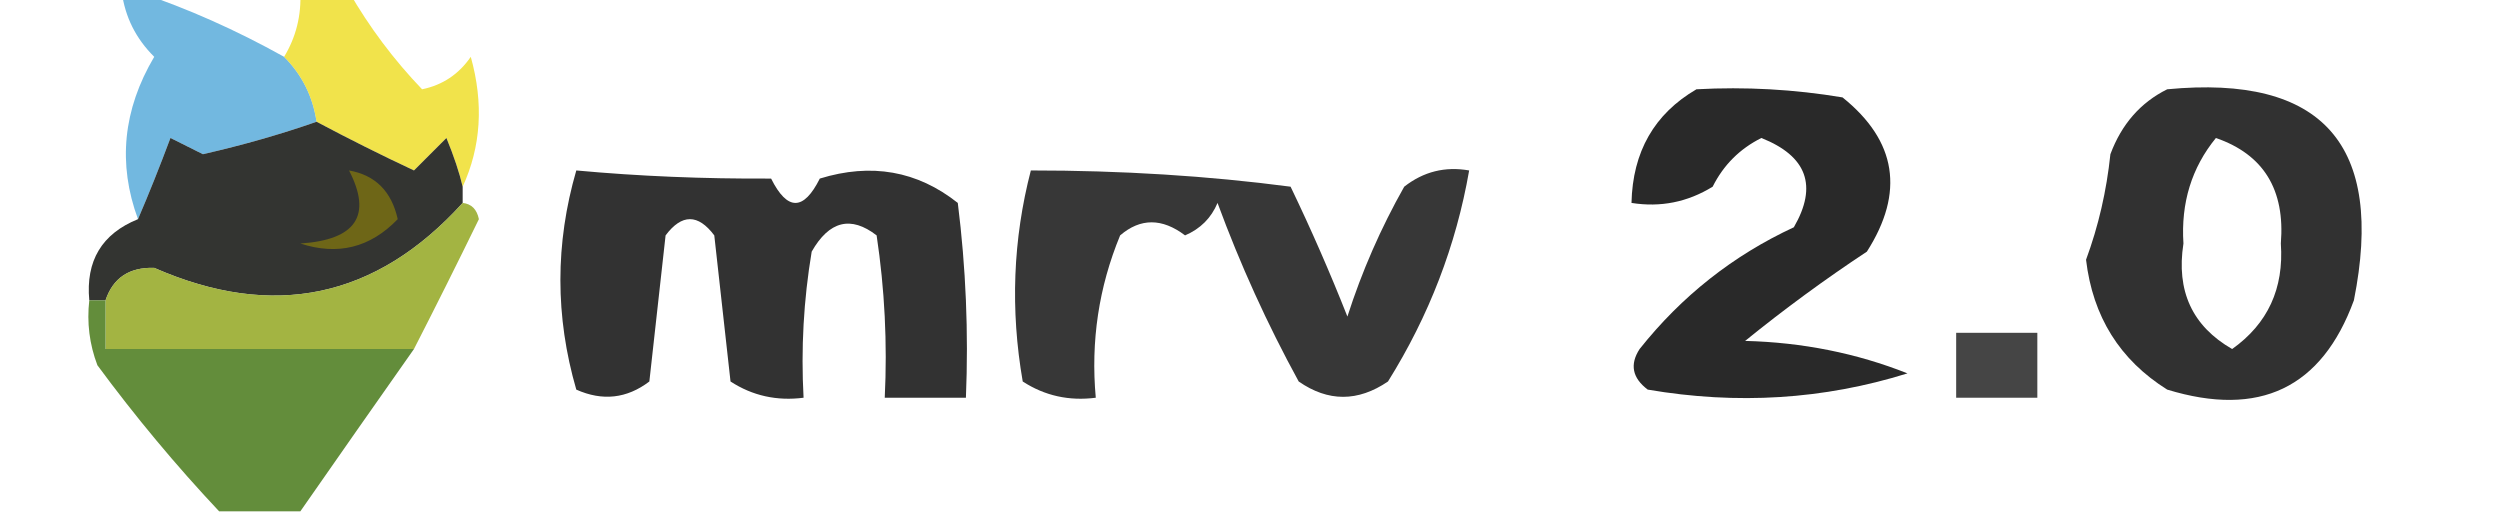 <?xml version="1.0" encoding="UTF-8"?>
<!DOCTYPE svg PUBLIC "-//W3C//DTD SVG 1.1//EN" "http://www.w3.org/Graphics/SVG/1.1/DTD/svg11.dtd">
<svg xmlns="http://www.w3.org/2000/svg" version="1.1" width="154px" height="32px" style="shape-rendering:geometricPrecision; text-rendering:geometricPrecision; image-rendering:optimizeQuality; fill-rule:evenodd; clip-rule:evenodd" xmlns:xlink="http://www.w3.org/1999/xlink">
<g><path style="opacity:0.678" fill="#3096d1" d="M 7.5,-0.5 C 7.833,-0.5 8.167,-0.5 8.5,-0.5C 11.544,0.517 14.544,1.851 17.5,3.5C 18.601,4.605 19.267,5.938 19.5,7.5C 17.316,8.266 14.982,8.933 12.5,9.5C 11.833,9.167 11.167,8.833 10.5,8.5C 9.83,10.291 9.163,11.958 8.5,13.5C 7.242,10.087 7.575,6.754 9.5,3.5C 8.37,2.378 7.703,1.044 7.5,-0.5 Z"/></g>
<g><path style="opacity:0.72" fill="#ecd806" d="M 18.5,-0.5 C 19.5,-0.5 20.5,-0.5 21.5,-0.5C 22.757,1.68 24.257,3.68 26,5.5C 27.261,5.241 28.261,4.574 29,3.5C 29.801,6.367 29.634,9.034 28.5,11.5C 28.298,10.636 27.964,9.636 27.5,8.5C 26.833,9.167 26.167,9.833 25.5,10.5C 23.466,9.546 21.466,8.546 19.5,7.5C 19.267,5.938 18.601,4.605 17.5,3.5C 18.234,2.292 18.567,0.959 18.5,-0.5 Z"/></g>
<g><path style="opacity:0.836" fill="#000000" d="M 104.5,5.5 C 107.518,5.335 110.518,5.502 113.5,6C 116.835,8.679 117.335,11.845 115,15.5C 112.411,17.211 109.911,19.044 107.5,21C 111.028,21.089 114.362,21.756 117.5,23C 112.345,24.61 107.012,24.943 101.5,24C 100.549,23.282 100.383,22.449 101,21.5C 103.592,18.238 106.759,15.738 110.5,14C 111.98,11.45 111.313,9.617 108.5,8.5C 107.167,9.167 106.167,10.167 105.5,11.5C 103.955,12.452 102.288,12.785 100.5,12.5C 100.571,9.348 101.905,7.014 104.5,5.5 Z"/></g>
<g><path style="opacity:0.807" fill="#000000" d="M 133.5,5.5 C 143.081,4.586 146.914,8.919 145,18.5C 143.02,23.905 139.186,25.739 133.5,24C 130.581,22.172 128.915,19.505 128.5,16C 129.264,13.931 129.764,11.764 130,9.5C 130.69,7.65 131.856,6.316 133.5,5.5 Z M 136.5,8.5 C 139.436,9.515 140.769,11.682 140.5,15C 140.695,17.774 139.695,19.941 137.5,21.5C 135.045,20.09 134.045,17.923 134.5,15C 134.338,12.498 135.005,10.331 136.5,8.5 Z"/></g>
<g><path style="opacity:0.862" fill="#131411" d="M 19.5,7.5 C 21.466,8.546 23.466,9.546 25.5,10.5C 26.167,9.833 26.833,9.167 27.5,8.5C 27.964,9.636 28.298,10.636 28.5,11.5C 28.5,11.833 28.5,12.167 28.5,12.5C 23.169,18.384 16.835,19.718 9.5,16.5C 7.962,16.453 6.962,17.12 6.5,18.5C 6.167,18.5 5.833,18.5 5.5,18.5C 5.273,16.067 6.273,14.401 8.5,13.5C 9.163,11.958 9.83,10.291 10.5,8.5C 11.167,8.833 11.833,9.167 12.5,9.5C 14.982,8.933 17.316,8.266 19.5,7.5 Z"/></g>
<g><path style="opacity:0.804" fill="#000000" d="M 35.5,10.5 C 39.356,10.855 43.356,11.022 47.5,11C 48.5,13 49.5,13 50.5,11C 53.669,10.022 56.503,10.522 59,12.5C 59.499,16.486 59.666,20.486 59.5,24.5C 57.833,24.5 56.167,24.5 54.5,24.5C 54.665,21.15 54.498,17.817 54,14.5C 52.413,13.273 51.079,13.606 50,15.5C 49.502,18.482 49.335,21.482 49.5,24.5C 47.856,24.713 46.356,24.38 45,23.5C 44.667,20.5 44.333,17.5 44,14.5C 43,13.167 42,13.167 41,14.5C 40.667,17.5 40.333,20.5 40,23.5C 38.612,24.554 37.112,24.72 35.5,24C 34.194,19.501 34.194,15.001 35.5,10.5 Z"/></g>
<g><path style="opacity:0.785" fill="#000000" d="M 63.5,10.5 C 69.082,10.498 74.415,10.832 79.5,11.5C 80.764,14.125 81.93,16.792 83,19.5C 83.892,16.716 85.058,14.05 86.5,11.5C 87.689,10.571 89.022,10.238 90.5,10.5C 89.696,15.118 88.029,19.451 85.5,23.5C 83.647,24.76 81.814,24.76 80,23.5C 78.059,19.952 76.393,16.286 75,12.5C 74.612,13.428 73.945,14.095 73,14.5C 71.584,13.427 70.25,13.427 69,14.5C 67.684,17.688 67.184,21.022 67.5,24.5C 65.856,24.713 64.356,24.38 63,23.5C 62.232,19.08 62.398,14.747 63.5,10.5 Z"/></g>
<g><path style="opacity:0.643" fill="#90820a" d="M 21.5,10.5 C 23.121,10.787 24.121,11.787 24.5,13.5C 22.809,15.256 20.809,15.756 18.5,15C 21.936,14.773 22.936,13.273 21.5,10.5 Z"/></g>
<g><path style="opacity:0.843" fill="#92a61f" d="M 28.5,12.5 C 29.043,12.56 29.376,12.893 29.5,13.5C 28.163,16.239 26.83,18.906 25.5,21.5C 19.167,21.5 12.833,21.5 6.5,21.5C 6.5,20.5 6.5,19.5 6.5,18.5C 6.962,17.12 7.962,16.453 9.5,16.5C 16.835,19.718 23.169,18.384 28.5,12.5 Z"/></g>
<g><path style="opacity:0.727" fill="#000000" d="M 120.5,20.5 C 122.167,20.5 123.833,20.5 125.5,20.5C 125.5,21.833 125.5,23.167 125.5,24.5C 123.833,24.5 122.167,24.5 120.5,24.5C 120.5,23.167 120.5,21.833 120.5,20.5 Z"/></g>
<g><path style="opacity:0.938" fill="#5a862f" d="M 5.5,18.5 C 5.833,18.5 6.167,18.5 6.5,18.5C 6.5,19.5 6.5,20.5 6.5,21.5C 12.833,21.5 19.167,21.5 25.5,21.5C 23.141,24.851 20.808,28.185 18.5,31.5C 16.833,31.5 15.167,31.5 13.5,31.5C 10.835,28.665 8.335,25.665 6,22.5C 5.51,21.207 5.343,19.873 5.5,18.5 Z"/></g>
</svg>
